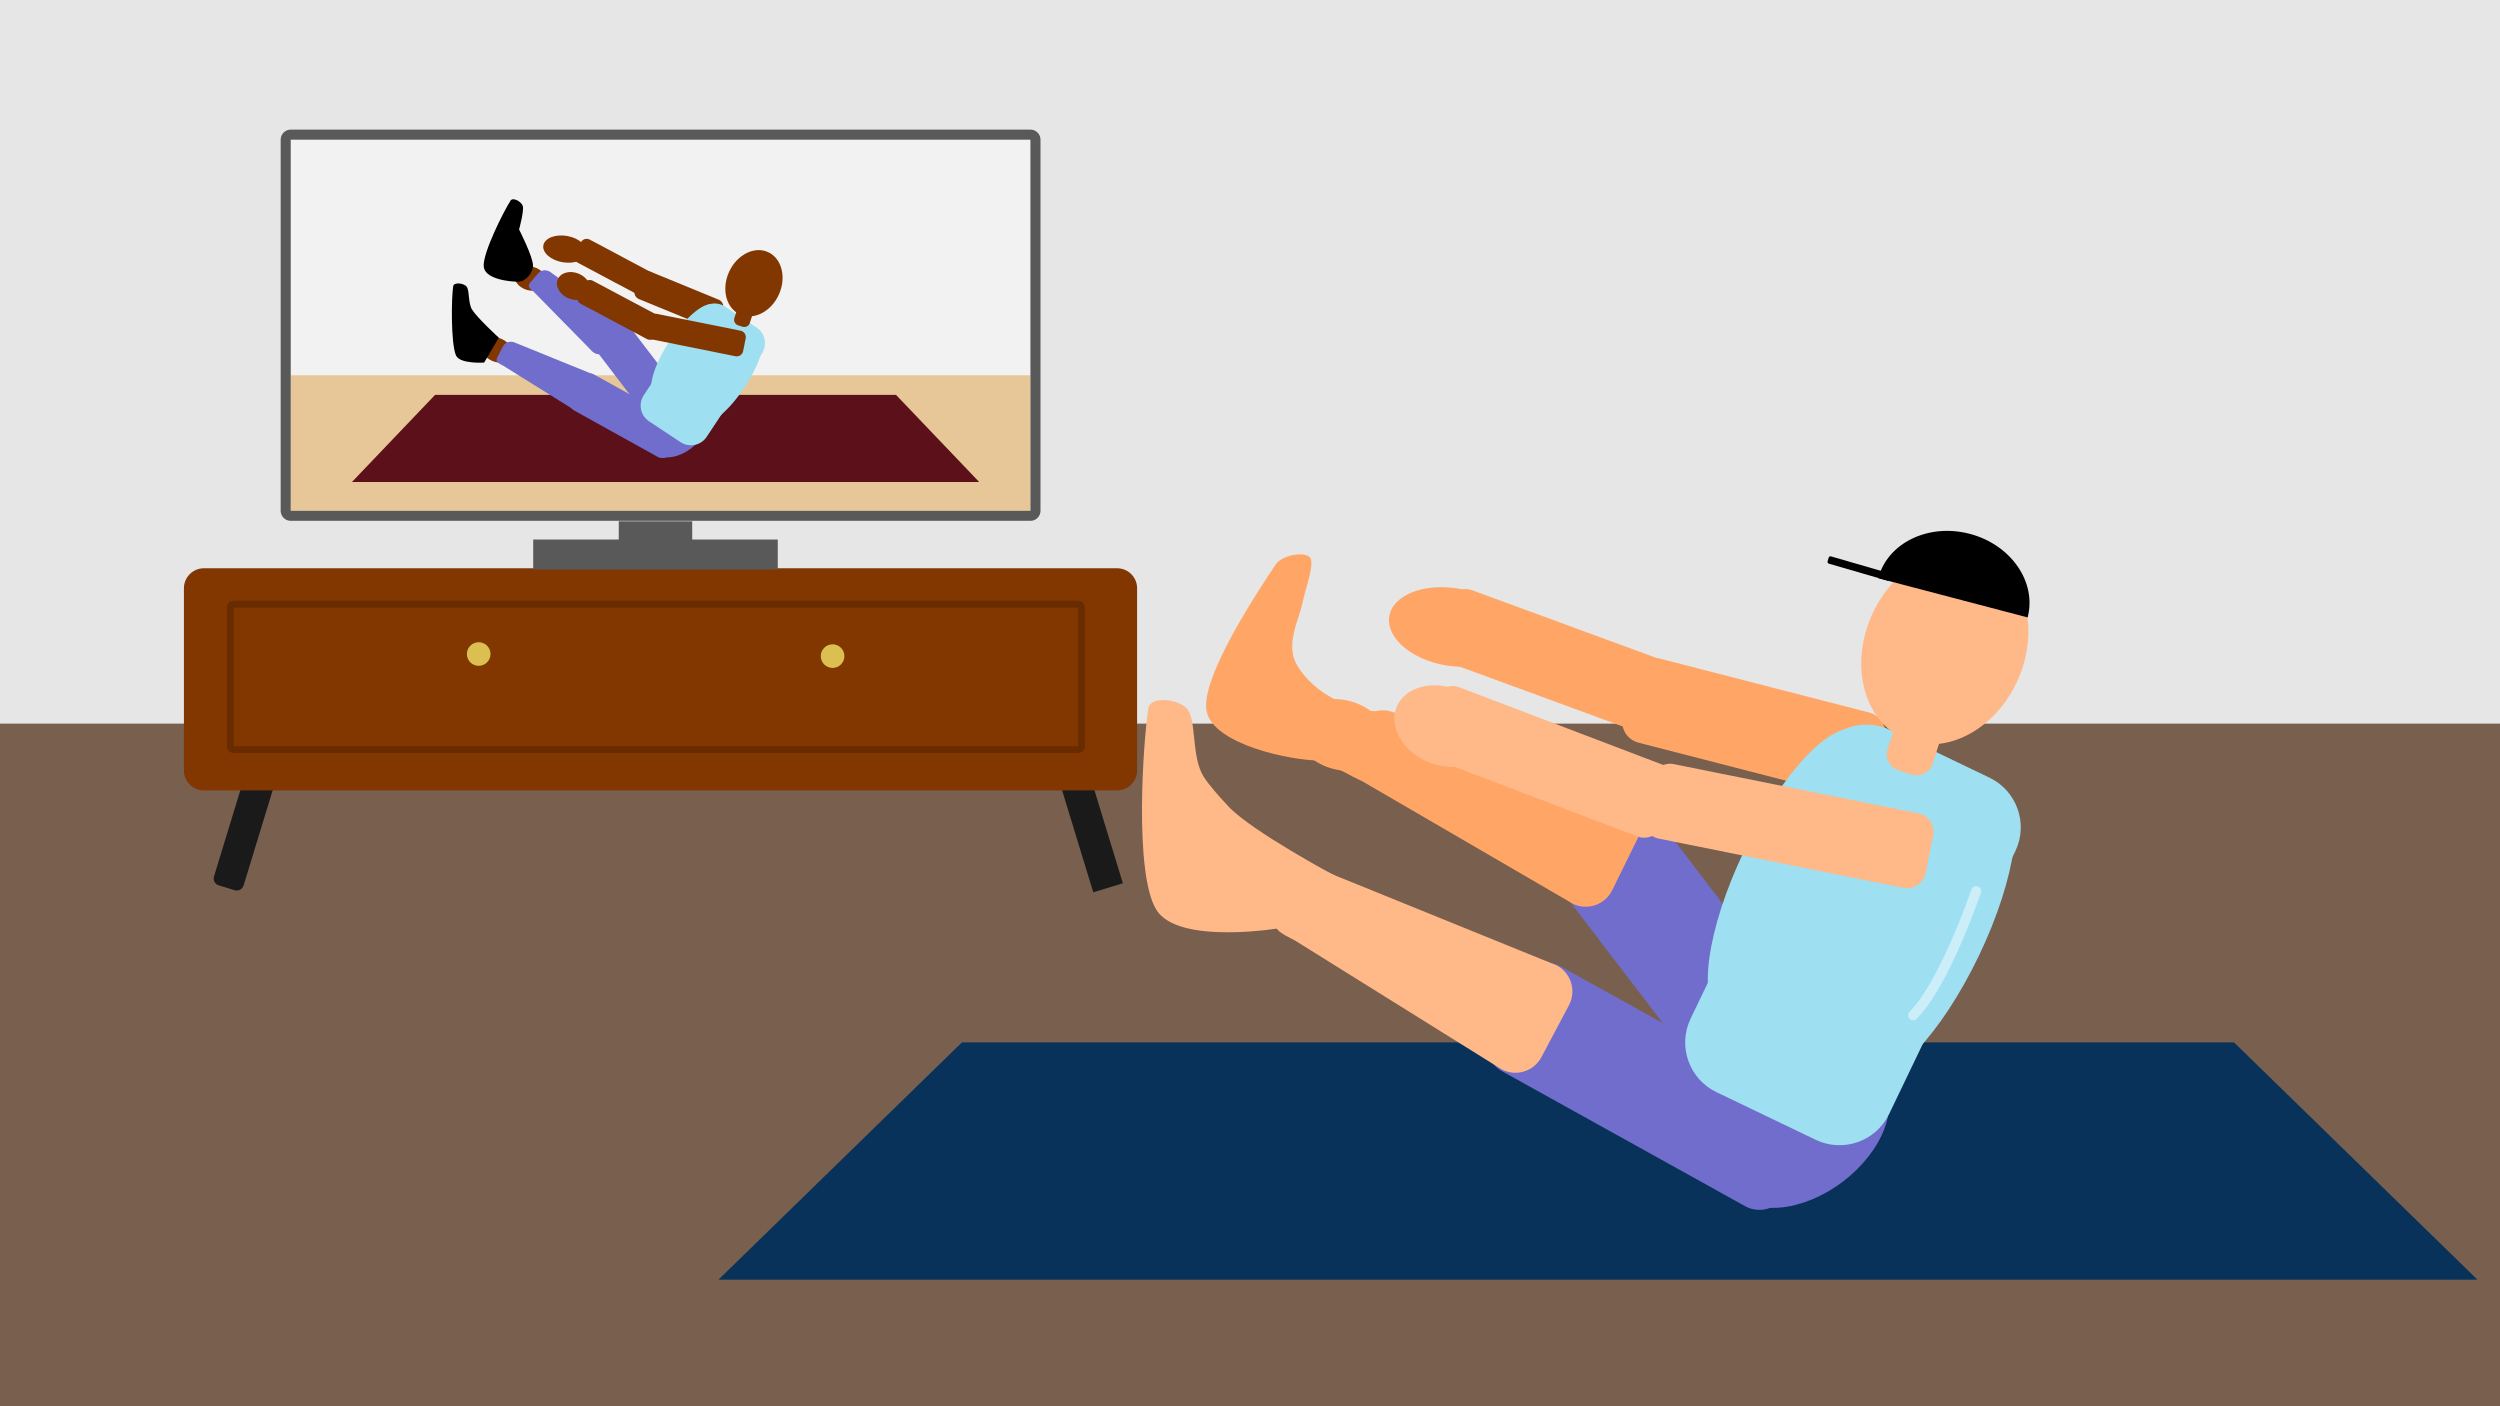 <?xml version="1.0" encoding="UTF-8"?>
<!DOCTYPE svg  PUBLIC '-//W3C//DTD SVG 1.1//EN'  'http://www.w3.org/Graphics/SVG/1.1/DTD/svg11.dtd'>
<svg clip-rule="evenodd" fill-rule="evenodd" stroke-linecap="round" stroke-linejoin="round" stroke-miterlimit="1.5" version="1.1" viewBox="0 0 1920 1080" xml:space="preserve" xmlns="http://www.w3.org/2000/svg" xmlns:serif="http://www.serif.com/"><rect x="-1108.6" y="-36.969" width="4139.8" height="1148" fill="#e6e6e6"/><rect x="-39.954" y="555.74" width="2002.4" height="555.31" fill="#785f4e"/><g serif:id="TV Set"><g serif:id="TV Schrank"><path d="m214.03 591.86c0.881-2.884-0.745-5.942-3.629-6.824l-12.271-3.75c-2.885-0.882-5.943 0.744-6.824 3.629l-26.958 88.202c-0.882 2.885 0.744 5.942 3.629 6.824l12.271 3.75c2.885 0.882 5.942-0.744 6.824-3.629l26.958-88.202z" fill="#1a1a1a"/><path d="m809.48 586.63 22.724-6.946 30.153 98.656-22.724 6.945-30.153-98.655z" fill="#1a1a1a"/><path d="m873.29 451.78c0-8.475-6.88-15.355-15.355-15.355h-701.33c-8.474-0-15.355 6.88-15.355 15.355v139.9c0 8.474 6.881 15.355 15.355 15.355h701.33c8.475-0 15.355-6.881 15.355-15.355v-139.9z" fill="#823600"/><circle cx="367.64" cy="502.29" r="9.073" fill="#dbbf50"/><circle cx="639.43" cy="503.9" r="9.073" fill="#dbbf50"/><path d="m833.21 466.6c-0-2.903-2.353-5.256-5.256-5.256h-648.43c-2.903-0-5.256 2.353-5.256 5.256v106.46c0 2.902 2.353 5.256 5.256 5.256h648.43c2.903-0 5.256-2.354 5.256-5.256v-106.46zm-5.256-0h-648.43v106.46h648.43v-106.46z" fill="#692b00"/></g><rect x="223.26" y="107.25" width="568.12" height="285.03" fill="#f2f2f2"/><clipPath id="c"><rect x="223.26" y="107.25" width="568.12" height="285.03"/></clipPath><g clip-path="url(#c)"><rect x="190.82" y="288.22" width="633.98" height="124.62" fill="#e7c797"/></g><path d="m799.11 107.25c-0-4.264-3.457-7.72-7.72-7.72h-568.12c-4.263-0-7.72 3.456-7.72 7.72v285.03c0 4.264 3.457 7.72 7.72 7.72h568.12c4.263 0 7.72-3.456 7.72-7.72v-285.03zm-7.72-0h-568.12v285.03h568.12v-285.03z" fill="#595959"/><rect x="475.21" y="400.37" width="56.407" height="23.032" fill="#595959"/><rect x="409.5" y="414.36" width="187.83" height="23.032" fill="#595959"/><path d="m752.03 370.19h-481.76l63.865-66.911h354.03l63.865 66.911z" fill="#5c1019"/><g fill="#823600"><path d="m395.42 210.5c-1.381 4.878 2.824 10.345 9.384 12.202s13.007-0.596 14.387-5.474c1.381-4.878-2.824-10.346-9.384-12.202-6.56-1.857-13.007 0.596-14.387 5.474z"/><path d="m370.26 263.66c-2.067 4.629 1.309 10.644 7.534 13.424s12.957 1.279 15.024-3.35-1.308-10.644-7.534-13.424c-6.225-2.78-12.957-1.279-15.024 3.35z"/></g><g fill="#716dcc"><path d="m471.01 247.46c3.464-2.647 8.425-1.983 11.072 1.481l44.369 58.069c2.647 3.464 1.983 8.425-1.481 11.072l-12.553 9.591c-3.464 2.647-8.425 1.983-11.072-1.481l-44.369-58.069c-2.647-3.464-1.983-8.425 1.481-11.072l12.553-9.591z"/><path d="m445.68 290.78c2.116-3.811 6.928-5.187 10.74-3.071l63.892 35.474c3.811 2.116 5.188 6.929 3.071 10.74l-7.668 13.812c-2.116 3.811-6.929 5.187-10.74 3.071l-63.892-35.474c-3.812-2.116-5.188-6.929-3.072-10.74l7.669-13.812z"/><path d="m386.2 266.1c2.002-3.772 6.408-4.597 10.18-2.595l59.105 23.993c3.772 2.002 5.209 6.69 3.208 10.462l-7.254 13.669c-2.001 3.772-6.689 5.21-10.461 3.208l-54.279-33.838c-3.772-2.001-6.66-3.016-4.659-6.788l4.16-8.111z"/><path d="m511.96 319.68c10.76-8.107 23.677-9.139 28.828-2.303 5.15 6.837 0.595 18.968-10.165 27.075s-23.677 9.138-28.828 2.302c-5.15-6.836-0.595-18.968 10.165-27.074z"/><path d="m413.32 209.9c2.831-3.197 7.308-2.964 10.505-0.132l51.816 37.203c3.197 2.832 3.493 7.726 0.661 10.923l-10.261 11.583c-2.831 3.197-7.725 3.493-10.922 0.661l-44.813-45.639c-3.197-2.831-5.766-4.496-2.934-7.692l5.948-6.907z"/></g><path d="m383.08 259.36s-16.36-14.977-20.486-21.523c-3.245-5.148-1.844-14.754-4.269-17.751-2.155-2.664-9.751-3.615-10.277-0.229-1.366 8.789-1.883 43.194 2.079 52.963 2.809 6.925 21.693 5.65 21.693 5.65l11.26-19.11z"/><path d="m409.35 203.97c0.06-6.681-10.694-27.723-10.694-27.723s3.94-14.337 2.847-18.034c-0.972-3.285-7.555-7.025-9.408-4.143-4.998 7.773-21.617 40.404-20.583 50.781 0.963 9.666 20.479 11.629 26.785 11.482 5.527-0.128 11.003-6.835 11.053-12.363z"/><path d="m428.35 214.57c-2.172 5.212 1.523 11.718 8.247 14.52 6.723 2.801 13.944 0.845 16.116-4.367s-1.523-11.718-8.246-14.52-13.945-0.845-16.117 4.367z" fill="#823600"/><path d="m450.25 194.16c0.965-5.563-5.635-11.36-14.73-12.938-9.094-1.578-17.262 1.658-18.227 7.221s5.635 11.361 14.73 12.939c9.095 1.577 17.262-1.658 18.227-7.222z" fill="#823600"/><path d="m443.51 201.65c-2.435-1.296-3.359-4.325-2.064-6.759l4.696-8.824c1.296-2.434 4.325-3.359 6.759-2.063l50.966 27.123c2.435 1.296 3.359 4.325 2.064 6.76l-4.696 8.823c-1.296 2.434-4.325 3.359-6.759 2.063l-50.966-27.123z" fill="#823600"/><path d="m445.87 233.25c-2.435-1.296-3.359-4.325-2.064-6.759l4.696-8.824c1.296-2.434 4.325-3.359 6.759-2.063l50.966 27.123c2.434 1.296 3.359 4.325 2.063 6.76l-4.695 8.823c-1.296 2.435-4.325 3.359-6.76 2.063l-50.965-27.123z" fill="#823600"/><path d="m490.74 229.7c-2.914-1.196-4.308-4.532-3.112-7.446l4.334-10.559c1.196-2.914 4.533-4.308 7.446-3.112l52.562 21.575c2.914 1.196 4.309 4.532 3.113 7.446l-4.335 10.559c-1.196 2.914-4.532 4.308-7.446 3.112l-52.562-21.575z" fill="#823600"/><g fill="#9edff1"><path d="m536.76 239.56c4.413-6.666 13.408-8.495 20.074-4.082l24.157 15.993c6.666 4.413 8.495 13.408 4.082 20.075l-42.341 63.954c-4.414 6.666-13.409 8.495-20.075 4.081l-24.156-15.993c-6.667-4.413-8.496-13.408-4.082-20.074l42.341-63.954z"/><path d="m583.59 255.5c-6.135-4.056-21.372 8.167-34.006 27.277-12.633 19.111-17.909 37.919-11.774 41.975 6.135 4.055 21.373-8.167 34.006-27.278s17.909-37.919 11.774-41.974z"/><path d="m548.44 234.43c-6.135-4.055-21.372 8.168-34.006 27.278-12.633 19.111-17.909 37.919-11.774 41.974 6.135 4.056 21.373-8.167 34.006-27.277 12.633-19.111 17.909-37.919 11.774-41.975z"/></g><g fill="#823600"><path d="m566.87 235.24c0.754-2.357 3.28-3.659 5.638-2.906l3.322 1.063c2.358 0.754 3.66 3.28 2.906 5.637l-2.872 8.986c-0.754 2.357-3.28 3.66-5.638 2.906l-3.323-1.063c-2.357-0.753-3.66-3.28-2.906-5.637l2.873-8.986z"/><path d="m589.82 193.59c-10.574-4.763-23.991 2.1-29.944 15.315-5.952 13.215-2.2 27.811 8.374 32.573 10.574 4.763 23.991-2.099 29.944-15.314 5.952-13.215 2.2-27.811-8.374-32.574z"/></g><path d="m500.54 260.65c-2.704-0.544-4.457-3.181-3.913-5.885l1.972-9.798c0.545-2.704 3.182-4.458 5.886-3.913l64.295 12.942c2.704 0.545 4.457 3.182 3.913 5.886l-1.972 9.798c-0.545 2.704-3.182 4.457-5.886 3.913l-64.295-12.943z" fill="#823600"/><clipPath id="b"><path d="m500.54 260.65c-2.704-0.544-4.457-3.181-3.913-5.885l1.972-9.798c0.545-2.704 3.182-4.458 5.886-3.913l64.295 12.942c2.704 0.545 4.457 3.182 3.913 5.886l-1.972 9.798c-0.545 2.704-3.182 4.457-5.886 3.913l-64.295-12.943z"/></clipPath><g clip-path="url(#b)"><path d="m552.95 369.72c-2.684 4.343-8.661 6.381-13.337 4.55l-16.947-6.636c-4.677-1.831-6.294-6.844-3.609-11.186l27.345-44.231c2.684-4.343 8.66-6.382 13.337-4.55l16.947 6.636c4.676 1.831 6.294 6.844 3.609 11.186l-27.345 44.231z" fill="#ffb988"/></g></g><path d="m1902.7 982.78h-1350.9l186.95-182.22h976.97l186.95 182.22z" fill="#083259"/><g serif:id="Mensch"><g serif:id="Knöchel"><path d="m995.57 554.64c-4.031 14.24 8.245 30.202 27.396 35.622 19.15 5.419 37.97-1.741 42-15.981s-8.246-30.202-27.396-35.622c-19.151-5.419-37.97 1.741-42 15.981z" fill="#ffa667"/><path d="m942.07 668.99c-6.035 13.513 3.82 31.072 21.993 39.187 18.174 8.116 37.827 3.733 43.861-9.78 6.035-13.513-3.821-31.073-21.994-39.188s-37.826-3.733-43.86 9.781z" fill="#ffb988"/></g><g serif:id="Hände"><g serif:id="Schuhe"><g serif:id="Hose"><path d="m1240.9 624.56c10.112-7.727 24.595-5.79 32.322 4.322l129.53 169.52c7.727 10.113 5.79 24.596-4.323 32.323l-36.645 28c-10.112 7.726-24.596 5.789-32.322-4.323l-129.53-169.52c-7.726-10.113-5.789-24.596 4.323-32.323l36.646-27.999z" fill="#716dcc"/><path d="m1167 751.03c6.177-11.127 20.226-15.145 31.353-8.967l186.52 103.56c11.127 6.178 15.144 20.227 8.967 31.353l-22.387 40.32c-6.178 11.127-20.227 15.145-31.353 8.967l-186.52-103.56c-11.127-6.178-15.145-20.227-8.967-31.353l22.387-40.32z" fill="#716dcc"/><path d="m993.35 678.98c5.844-11.012 18.708-13.421 29.72-7.577l172.54 70.045c11.012 5.843 15.208 19.528 9.364 30.54l-21.175 39.905c-5.843 11.012-19.528 15.209-30.54 9.365l-158.46-98.783c-11.012-5.843-19.444-8.805-13.601-19.817l12.143-23.678z" fill="#ffb988"/><path d="m1360.5 835.4c31.412-23.666 69.122-26.678 84.157-6.721 15.036 19.957 1.74 55.373-29.673 79.039-31.412 23.666-69.122 26.677-84.157 6.721-15.035-19.957-1.739-55.373 29.673-79.039z" fill="#716dcc"/><path d="m1043.7 556.73c5.504-11.186 18.288-13.988 29.474-8.484l174.61 64.728c11.186 5.504 15.799 19.053 10.295 30.239l-19.943 40.535c-5.504 11.186-19.053 15.799-30.239 10.296l-161.41-93.885c-11.186-5.503-19.705-8.205-14.201-19.391l11.412-24.038z" fill="#ffa667"/></g><path d="m1026.2 673.1s-64.565-34.459-82.585-53.579c-8.2-8.701-15.461-17.085-19.227-23.061-9.474-15.03-5.385-43.072-12.463-51.82-6.291-7.777-28.466-10.554-30.002-0.669-3.989 25.657-11.007 126.51 6.07 154.62 16.859 27.747 96.39 14.01 96.39 14.01l41.817-39.496z" fill="#ffb988"/><path d="m1063 546.34c-20.71 1.475-53.393-11.562-67.339-36.362-8.512-15.137 2.329-35.815 4.119-44.79 2.394-12.003 9.865-31.379 6.545-36.682-3.321-5.302-21.457-2.576-26.467 4.865-13.261 19.698-58.785 88.202-53.104 113.32 5.681 25.123 64.482 37.47 87.189 37.41 4.319-0.011 26.944 15.781 32.58 13.093 21.295-10.156 29.204-51.764 16.477-50.858z" fill="#ffa667"/></g><path d="m1072.7 542.79c-6.341 15.215 4.446 34.209 24.074 42.388 19.627 8.179 40.709 2.467 47.05-12.748 6.34-15.215-4.447-34.208-24.074-42.387-19.627-8.18-40.709-2.468-47.05 12.747z" fill="#ffb988"/><path d="m1163.2 489.86c2.818-16.241-16.45-33.165-43.001-37.771s-50.394 4.84-53.211 21.08c-2.817 16.241 16.451 33.166 43.001 37.772 26.551 4.606 50.394-4.84 53.211-21.081z" fill="#ffa667"/></g><g serif:id="Oberteil"><path d="m1110.5 508.09c-7.558-2.775-11.441-11.165-8.666-18.723l10.058-27.39c2.775-7.559 11.165-11.442 18.723-8.666l158.21 58.095c7.558 2.775 11.442 11.165 8.666 18.723l-10.057 27.39c-2.776 7.559-11.165 11.442-18.724 8.666l-158.21-58.095z" fill="#ffa667"/><path d="m1100.1 582.41c-7.524-2.866-11.306-11.301-8.44-18.826l10.385-27.267c2.866-7.525 11.302-11.307 18.827-8.441l157.5 59.992c7.525 2.866 11.307 11.302 8.441 18.826l-10.386 27.267c-2.866 7.525-11.302 11.307-18.826 8.441l-157.5-59.992z" fill="#ffb988"/><path d="m1258.3 570.35c-8.904-2.296-14.269-11.389-11.973-20.292l8.319-32.265c2.296-8.904 11.388-14.269 20.292-11.973l160.62 41.413c8.904 2.296 14.269 11.388 11.973 20.292l-8.319 32.265c-2.296 8.903-11.389 14.268-20.292 11.973l-160.62-41.413z" fill="#ffa667"/><g fill="#9edff1" serif:id="Rumpf"><path d="m1395.3 580.48c10.103-21.04 35.386-29.92 56.425-19.817l76.242 36.607c21.039 10.102 29.919 35.385 19.817 56.425l-96.918 201.85c-10.102 21.04-35.386 29.92-56.425 19.817l-76.242-36.607c-21.039-10.102-29.919-35.385-19.817-56.425l96.918-201.85z"/><path d="m1537.1 607.91c-19.361-9.28-58.547 32.149-87.453 92.457-28.906 60.309-36.656 116.8-17.295 126.08 19.36 9.28 58.547-32.149 87.453-92.458 28.906-60.308 36.656-116.8 17.295-126.08z"/><path d="m1427 561.01c-19.361-9.28-58.547 32.149-87.453 92.458-28.906 60.308-36.656 116.8-17.295 126.08 19.36 9.28 58.547-32.149 87.453-92.457 28.906-60.309 36.656-116.8 17.295-126.08z"/></g></g><g fill="#ffb988" serif:id="Kopf"><path d="m1458.1 549c2.2-6.883 9.575-10.685 16.458-8.484l9.7 3.101c6.883 2.201 10.684 9.575 8.484 16.458l-8.387 26.231c-2.2 6.883-9.575 10.684-16.458 8.484l-9.7-3.102c-6.883-2.2-10.684-9.575-8.484-16.458l8.387-26.23z"/><path d="m1525.1 427.42c-30.869-13.904-70.038 6.129-87.415 44.708s-6.424 81.189 24.445 95.093 70.038-6.129 87.415-44.708 6.424-81.188-24.445-95.093z"/></g><path d="m1442.5 444.06c7.125-27.138 38.585-42.395 70.266-34.077 31.682 8.319 51.588 37.062 44.463 64.2l-114.73-30.123z"/><path d="m1404.4 428.29c0.224-0.773 1.034-1.218 1.807-0.994l44.807 12.996c0.773 0.224 1.219 1.034 0.995 1.807l-0.813 2.801c-0.224 0.772-1.034 1.218-1.807 0.994l-44.807-12.996c-0.773-0.224-1.218-1.034-0.994-1.807l0.812-2.801z"/><path d="m1517.7 684.36s-24.228 71.236-48.382 95.291" fill="none" stroke="#cceef8" stroke-width="7.72px"/><path d="m1274 644.06c-7.894-1.589-13.013-9.288-11.424-17.181l5.758-28.604c1.589-7.894 9.288-13.012 17.181-11.423l187.7 37.783c7.894 1.589 13.012 9.287 11.423 17.181l-5.757 28.604c-1.589 7.893-9.288 13.012-17.182 11.423l-187.7-37.783z" fill="#ffb988"/><clipPath id="a"><path d="m1274 644.06c-7.894-1.589-13.013-9.288-11.424-17.181l5.758-28.604c1.589-7.894 9.288-13.012 17.181-11.423l187.7 37.783c7.894 1.589 13.012 9.287 11.423 17.181l-5.757 28.604c-1.589 7.893-9.288 13.012-17.182 11.423l-187.7-37.783z"/></clipPath><g clip-path="url(#a)"><path d="m1427 962.49c-7.837 12.676-25.284 18.628-38.936 13.282l-49.473-19.373c-13.652-5.347-18.374-19.979-10.537-32.656l79.828-129.12c7.837-12.677 25.284-18.628 38.936-13.282l49.473 19.373c13.652 5.346 18.374 19.979 10.536 32.656l-79.827 129.12z" fill="#ffb988"/></g></g></svg>
